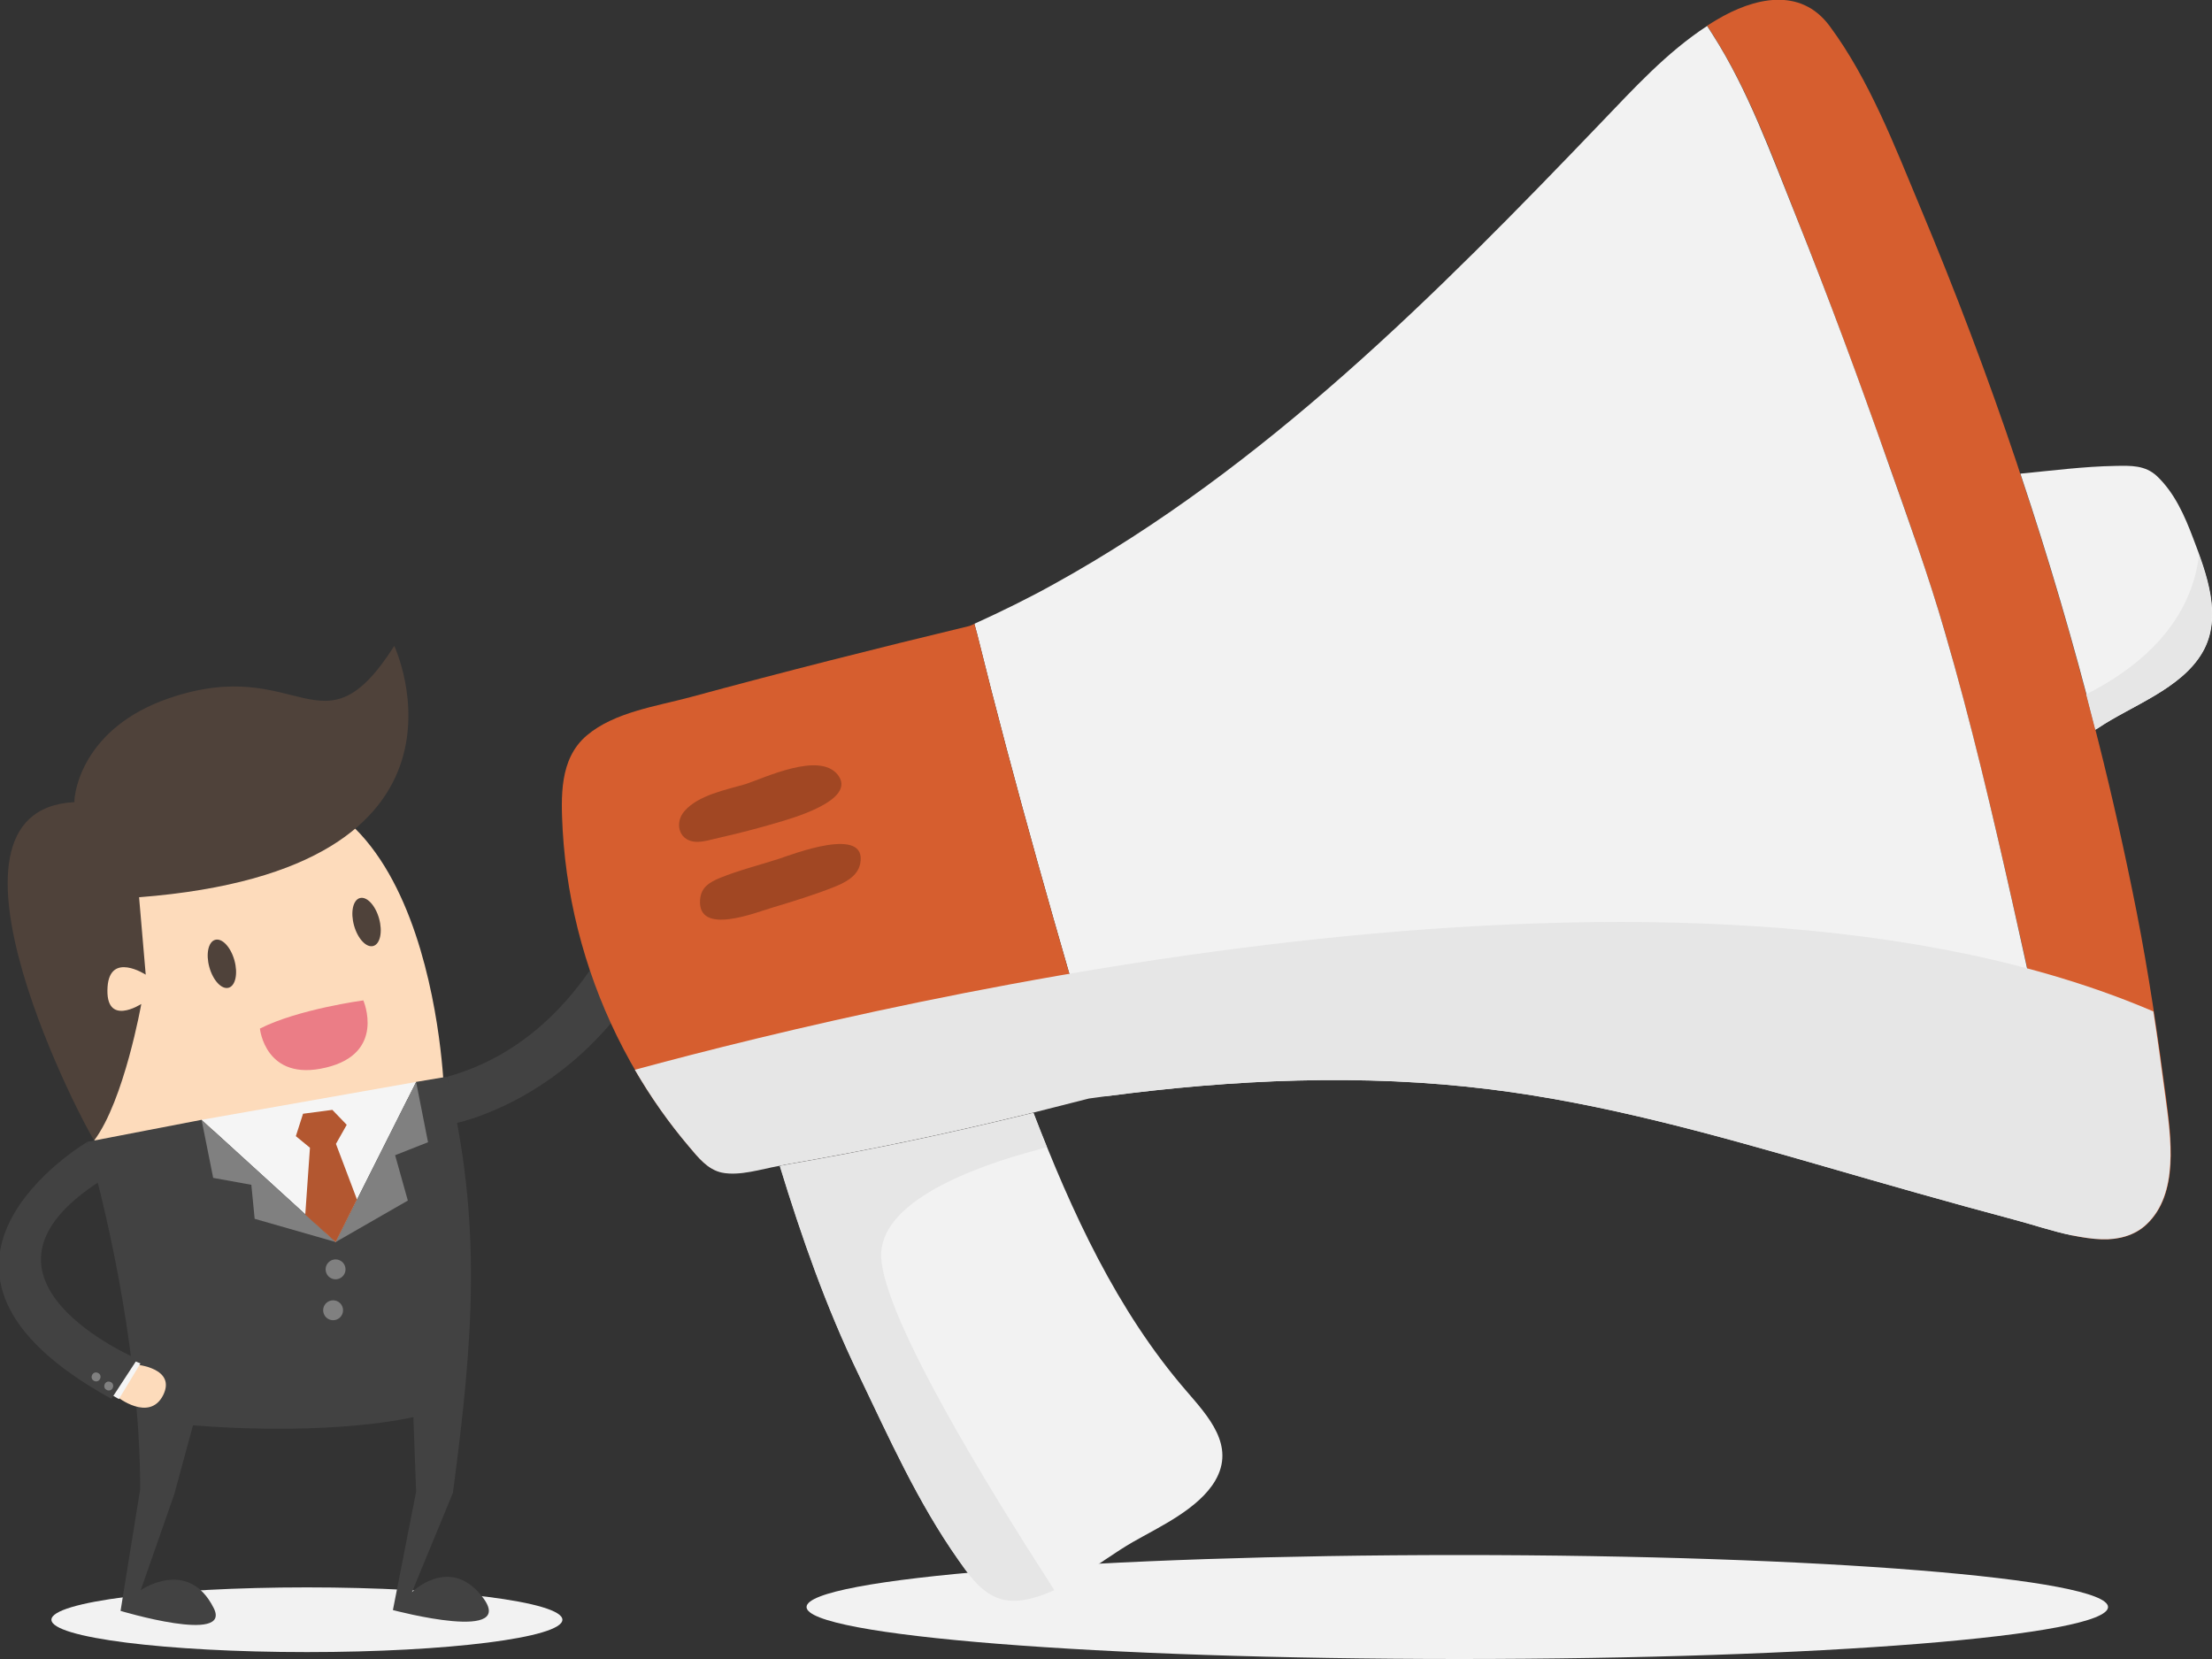 <?xml version="1.0" encoding="utf-8"?>
<!-- Generator: Adobe Illustrator 20.1.0, SVG Export Plug-In . SVG Version: 6.00 Build 0)  -->
<svg version="1.1" xmlns="http://www.w3.org/2000/svg" xmlns:xlink="http://www.w3.org/1999/xlink" x="0px" y="0px" width="800px"
	 height="600px" viewBox="0 0 800 600" style="enable-background:new 0 0 800 600;" xml:space="preserve">
<rect x="0" y="0" width="800" height="600" fill="#333333" stroke="none"/>
<style type="text/css">
	.st0{display:none;}
	.st1{display:inline;fill:#94BAA8;}
	.st2{fill:#F2F2F2;}
	.st3{fill:#FDDBBB;}
	.st4{fill:#F5F5F5;}
	.st5{fill:#424242;}
	.st6{fill:#808080;}
	.st7{fill:#B35730;}
	.st8{fill:#4F423A;}
	.st9{fill:#EB7D86;}
	.st10{fill:#D65E2F;}
	.st11{fill:#E6E6E6;}
	.st12{fill:#A14723;}
</style>
<g id="Layer_2" class="st0">
	<rect class="st1" width="800" height="600"/>
</g>
<g id="Layer_1">
	<g>
		<ellipse class="st2" cx="111" cy="585.8" rx="92.4" ry="11.7"/>
		<g>
			<g>
				<g>
					<g>
						<g>
							<g>
								<g>
									<path class="st3" d="M250.1,305.6c0,0,5.3-12.9-3.9-14.7c-9.2-1.8-9.2,11.5-9.2,11.5L250.1,305.6z"/>
								</g>
							</g>
						</g>
					</g>
				</g>
			</g>
			<g>
				<g>
					<g>
						<g>
							<g>
								<g>
									<g>
										<g>
											<g>
												<polygon class="st4" points="235.5,304.2 236.2,300.7 251.1,304.8 250.1,308.3 												"/>
											</g>
										</g>
									</g>
								</g>
							</g>
						</g>
					</g>
					<g>
						<g>
							<g>
								<g>
									<g>
										<g>
											<g>
												<path class="st5" d="M163.5,406.5c0,0,66.9-11.6,87.9-99.1l-16.3-5.2c0,0-15,71.1-73.3,87.2L163.5,406.5z"/>
											</g>
										</g>
									</g>
								</g>
							</g>
						</g>
					</g>
					<g>
						<g>
							<g>
								<g>
									<g>
										<g>
											<g>
												
													<ellipse transform="matrix(0.14 -0.99 0.99 0.14 -100.682 514.032)" class="st6" cx="245.4" cy="314.9" rx="1.6" ry="1.6"/>
											</g>
										</g>
									</g>
								</g>
							</g>
						</g>
					</g>
					<g>
						<g>
							<g>
								<g>
									<g>
										<g>
											<g>
												
													<ellipse transform="matrix(0.14 -0.99 0.99 0.14 -94.304 511.15)" class="st6" cx="247.1" cy="309.9" rx="1.6" ry="1.6"/>
											</g>
										</g>
									</g>
								</g>
							</g>
						</g>
					</g>
				</g>
			</g>
		</g>
		<g>
			<g>
				<g>
					<g>
						<g>
							<g>
								<g>
									<g>
										<g>
											<g>
												<path class="st3" d="M35,415.9c0,0-29.2-108.6,37.3-128.2c84.7-24.9,88.3,107.5,88.3,107.5L35,415.9z"/>
											</g>
										</g>
									</g>
								</g>
							</g>
						</g>
					</g>
					<g>
						<g>
							<g>
								<path class="st5" d="M161.7,389.4l-11.3,1.9l-29.1,57.9L72.9,405l-41.5,8c8.6,29.9,19.3,80.2,19.3,125.6l-7.1,44
									c0,0,40.3,12.1,33.7-1c-9.2-18.4-26.4-6.5-26.4-6.5l12.1-34.6l6.8-25c51.8,4,79.7-3,79.7-3l1,27l-8.4,42.8
									c0,0,46.8,12.5,31.7-5.6c-11.6-13.9-24.8-0.9-24.8-0.9l14.8-35.9C171.2,484.1,174.5,442,161.7,389.4z"/>
								<g>
									<g>
										<g>
											<g>
												<g>
													<g>
														<g>
															<g>
																<g>
																	<polygon class="st4" points="150.5,391.3 121.4,449.2 72.9,405 																	"/>
																</g>
															</g>
														</g>
													</g>
												</g>
											</g>
										</g>
										<g>
											<g>
												<g>
													<g>
														<g>
															<g>
																<g>
																	<polygon class="st6" points="150.5,391.3 154.8,413.1 142.9,417.8 147.5,434.2 121.4,449.2 																	"/>
																</g>
															</g>
														</g>
													</g>
												</g>
											</g>
										</g>
										<g>
											<g>
												<g>
													<g>
														<g>
															<g>
																<g>
																	<polygon class="st6" points="121.4,449.2 92.1,440.8 90.9,428.5 77.1,426 72.9,405 																	"/>
																</g>
															</g>
														</g>
													</g>
												</g>
											</g>
										</g>
										<g>
											<g>
												<g>
													<g>
														<g>
															<g>
																<g>
																	<polygon class="st7" points="125.4,406.8 120.2,401.4 109.6,402.8 107,410.9 112.1,415.1 110.4,439.3 121.4,449.2 
																		129.1,433.8 121.5,413.7 																	"/>
																</g>
															</g>
														</g>
													</g>
												</g>
											</g>
										</g>
									</g>
								</g>
								<g>
									<g>
										<g>
											<g>
												<g>
													<g>
														<g>
															
																<ellipse transform="matrix(0.928 -0.373 0.373 0.928 -162.558 78.54)" class="st6" cx="121.5" cy="458.9" rx="3.6" ry="3.6"/>
														</g>
													</g>
												</g>
											</g>
										</g>
									</g>
								</g>
								<g>
									<g>
										<g>
											<g>
												<g>
													<g>
														<g>
															
																<ellipse transform="matrix(0.928 -0.373 0.373 0.928 -168.134 79.267)" class="st6" cx="120.6" cy="473.7" rx="3.6" ry="3.6"/>
														</g>
													</g>
												</g>
											</g>
										</g>
									</g>
								</g>
							</g>
						</g>
					</g>
					<g>
						<g>
							<g>
								<g>
									<g>
										<g>
											<g>
												<g>
													<g>
														<path class="st8" d="M142.6,233.6c0,0,37.8,80.8-92.3,90.9l2.4,28c0,0-12.9-8.4-13.8,4.4c-1,14.8,12.2,6.2,12.2,6.2
															s-6.2,34.9-17,49.3c-2-1.8-64.5-119.4-7.2-122.3c-0.1-3.4,3-26.9,34.3-37.6C108.6,236.3,116.3,274.9,142.6,233.6z"/>
													</g>
												</g>
											</g>
										</g>
									</g>
								</g>
							</g>
						</g>
					</g>
					
						<ellipse transform="matrix(0.963 -0.269 0.269 0.963 -90.851 34.466)" class="st8" cx="80.3" cy="348.6" rx="4.7" ry="9"/>
					
						<ellipse transform="matrix(0.963 -0.269 0.269 0.963 -84.834 47.975)" class="st8" cx="132.6" cy="333.5" rx="4.7" ry="9"/>
					<g>
						<g>
							<path class="st9" d="M131.4,361.8c0,0-23.7,3.2-37.4,10.2c0,0,1.9,19.4,23.9,14.1C139.7,380.9,131.4,361.8,131.4,361.8z"/>
						</g>
					</g>
				</g>
			</g>
		</g>
		<g>
			<g>
				<g>
					<g>
						<path class="st3" d="M42.4,505.2c0,0,11.6,9.2,16.6-0.6c4.9-9.9-9.9-11.1-9.9-11.1L42.4,505.2z"/>
					</g>
				</g>
			</g>
			<g>
				<polygon class="st4" points="47.6,491.8 50.8,493.1 43,506 39.9,504.2 				"/>
			</g>
			<g>
				<path class="st5" d="M31.4,413.1c0,0-77.2,45.5,8.9,92.8l9.4-14.4c0,0-68.6-29-13.4-64.4L31.4,413.1z"/>
			</g>
			<g>
				
					<ellipse transform="matrix(0.399 -0.917 0.917 0.399 -435.853 331.06)" class="st6" cx="34.7" cy="498.1" rx="1.6" ry="1.6"/>
			</g>
			<g>
				
					<ellipse transform="matrix(0.4 -0.917 0.917 0.4 -435.822 336.689)" class="st6" cx="39.1" cy="501.1" rx="1.6" ry="1.6"/>
			</g>
		</g>
	</g>
	<path class="st10" d="M783.4,397.1c-3-22.6-6.3-45.1-10.7-67.5c-4.1-20.7-8.7-41.3-13.9-61.9l-1-3.9c-7.9-31.2-17-62.1-27.2-92.6
		l-1.2-3.7c-10.5-31.3-22.2-62.2-34.9-92.5c-9.2-22-18.4-46.2-32.8-65.6c-10.6-14.3-27.5-10.2-40.9-2.2c-1.2,0.7-2.3,1.4-3.4,2.1
		l2,3.1c12.8,20,21.3,43.3,30,65.3c11.9,29.7,22.9,59.8,33.6,89.9c7.1,20,14.3,40.2,20.3,60.6c9.5,32.9,17.4,66.3,24.9,99.7
		c8.5,37.7,17.2,76,20.9,114.6l0.4,4.3c3.6,0.7,7.2,1.3,10.7,1.4c5.9,0.2,11.9-1.3,16.2-5.4C788.2,431.7,785.2,411.3,783.4,397.1z"
		/>
	<path class="st2" d="M749.1,442.6c-3.8-38.6-12.5-76.9-20.9-114.6c-7.5-33.4-15.3-66.8-24.9-99.7c-5.9-20.4-13.2-40.5-20.3-60.6
		c-10.6-30.2-21.7-60.2-33.6-89.9c-8.8-21.9-17.2-45.3-30-65.3l-2-3.1c-14.6,9.5-26.5,22.6-38.5,35.1
		C519.4,106.6,457.4,169,381.6,211c-9.5,5.3-19.3,10.1-29.2,14.6l1,3.7c13.6,54.9,29.2,109.3,45.3,163.6l1.1,3.6
		c46.2-6.1,93-8.3,139.4-2.5c41,5.1,80.9,16.4,120.5,27.8c22.8,6.6,45.5,13.1,68.4,19.2c6.9,1.8,14.1,4.3,21.4,5.8L749.1,442.6z"/>
	<path class="st10" d="M398.7,392.9c-16.1-54.2-31.7-108.6-45.3-163.6l-1-3.7c-0.6,0.3-1.2,0.6-1.8,0.8
		c-33.7,8.1-67.3,16.6-100.8,25.7c-12.2,3.3-27.6,5.4-37.6,13.9c-10,8.5-9.3,22.3-8.7,34.3c1.6,27.6,9.2,54.7,22,79.1
		c6.5,12.5,14.5,24.3,23.6,35.1c3.3,3.9,6.7,8.3,11.9,9.4c6.4,1.3,14.3-1.3,20.5-2.4c0.1,0,0.3,0,0.4-0.1l3.8-0.7
		c28.3-4.9,56.3-10.8,84.2-17.6l3.7-0.9c6.7-1.7,13.4-3.4,20.1-5.1c2-0.3,3.9-0.5,5.9-0.8L398.7,392.9z"/>
	<path class="st2" d="M762.4,581.2c0,10.4-104.2,18.8-234.6,18.8s-236.1-8.4-236.1-18.8c0-10.4,105.7-18.8,236.1-18.8
		S762.4,570.9,762.4,581.2z"/>
	<path class="st2" d="M793.2,194.7c4.8,12.6,10.8,28.4,3.4,41.2c-7.7,13.3-25.8,19.3-37.9,27.5c-0.2,0.1-0.6,0.4-0.8,0.5
		c-7.9-31.2-17-62.1-27.2-92.6c11.5-1.1,22.9-2.6,34.4-2.8c5.6-0.1,10.7-0.3,15,3.7C786.5,178.3,790.1,186.5,793.2,194.7z"/>
	<path class="st11" d="M754.5,251.1c1.1,4.3,2.2,8.5,3.3,12.8c0.2-0.2,0.7-0.4,0.8-0.5c12.2-8.2,30.3-14.2,37.9-27.5
		c6.3-10.8,2.9-23.8-1.2-35.2C792.2,227,771.4,242.6,754.5,251.1z"/>
	<g>
		<g id="XMLID_2_">
			<g>
				<path class="st12" d="M302.9,280.1c-6.7-8.2-26.1,1.1-33.3,3.5c-6.9,2-17.2,4-22.1,9.8c-3.4,3.9-2.3,10.2,3.5,11
					c3.1,0.4,6.9-1,9.9-1.6c6.6-1.5,13.1-3.2,19.6-5.1C285.2,296.3,310.5,289.5,302.9,280.1z"/>
				<path class="st12" d="M281.7,310.6c-7.1,2.3-14.4,4.1-21.3,6.9c-3.8,1.6-6.8,3.3-7.2,7.8c-1.1,13.4,20.4,4.6,26.3,2.9
					c7.3-2.2,14.8-4.5,21.9-7.3c4-1.6,8.7-3.8,9.7-8.5C313.9,298.3,286.3,309.1,281.7,310.6z"/>
			</g>
		</g>
	</g>
	<path class="st2" d="M429.1,503.1c-25.2-29.1-41.6-65-55.3-100.6l-3.7,0.9c-27.9,6.8-55.9,12.7-84.2,17.6l-3.8,0.7
		c7.9,25.8,16.7,50.9,28.4,75.2c11.1,23.1,21.4,46.3,36.2,67.3c5.9,8.4,11.7,16.3,23.3,14.5c14.6-2.3,27.2-13.8,39.7-21
		c9.8-5.6,23.8-12,29.8-22.2C446.9,522.8,436.9,512.2,429.1,503.1z"/>
	<g>
		<path class="st11" d="M318.7,454.7c-0.9-20.1,33.4-32.7,56.3-38.8l0,0l0,0l3.6-1c-1.7-4.1-3.3-8.3-4.9-12.4l-3.7,0.9
			c-27.9,6.8-55.9,12.7-84.2,17.6l-3.8,0.7c7.9,25.8,16.7,50.9,28.4,75.2c11.1,23.1,21.4,46.3,36.2,67.3
			c5.9,8.4,11.7,16.3,23.3,14.5c3.9-0.6,7.7-1.9,11.4-3.6l-2.2-3.5C359.1,540.6,319.7,477.1,318.7,454.7z"/>
	</g>
	<path class="st11" d="M229.6,386.9c5.7,9.8,12.2,19.1,19.6,27.8c3.3,3.9,6.7,8.3,11.9,9.4c6.4,1.3,14.3-1.3,20.5-2.4
		c0.1,0,0.3,0,0.4-0.1l3.8-0.7c28.3-4.9,56.3-10.8,84.2-17.6l3.7-0.9c6.7-1.7,13.4-3.4,20.1-5.1c2-0.3,3.9-0.5,5.9-0.8
		c46.2-6.1,93-8.3,139.4-2.5c41,5.1,80.9,16.4,120.5,27.8c22.8,6.6,45.5,13.1,68.4,19.2c6.9,1.8,14.1,4.3,21.4,5.8
		c3.6,0.7,7.2,1.3,10.7,1.4c5.9,0.2,11.9-1.3,16.2-5.4c11.8-11.1,8.8-31.5,6.9-45.7c-1.4-10.5-2.8-20.9-4.4-31.3
		C610.8,293.8,326.1,360.7,229.6,386.9z"/>
</g>
</svg>
